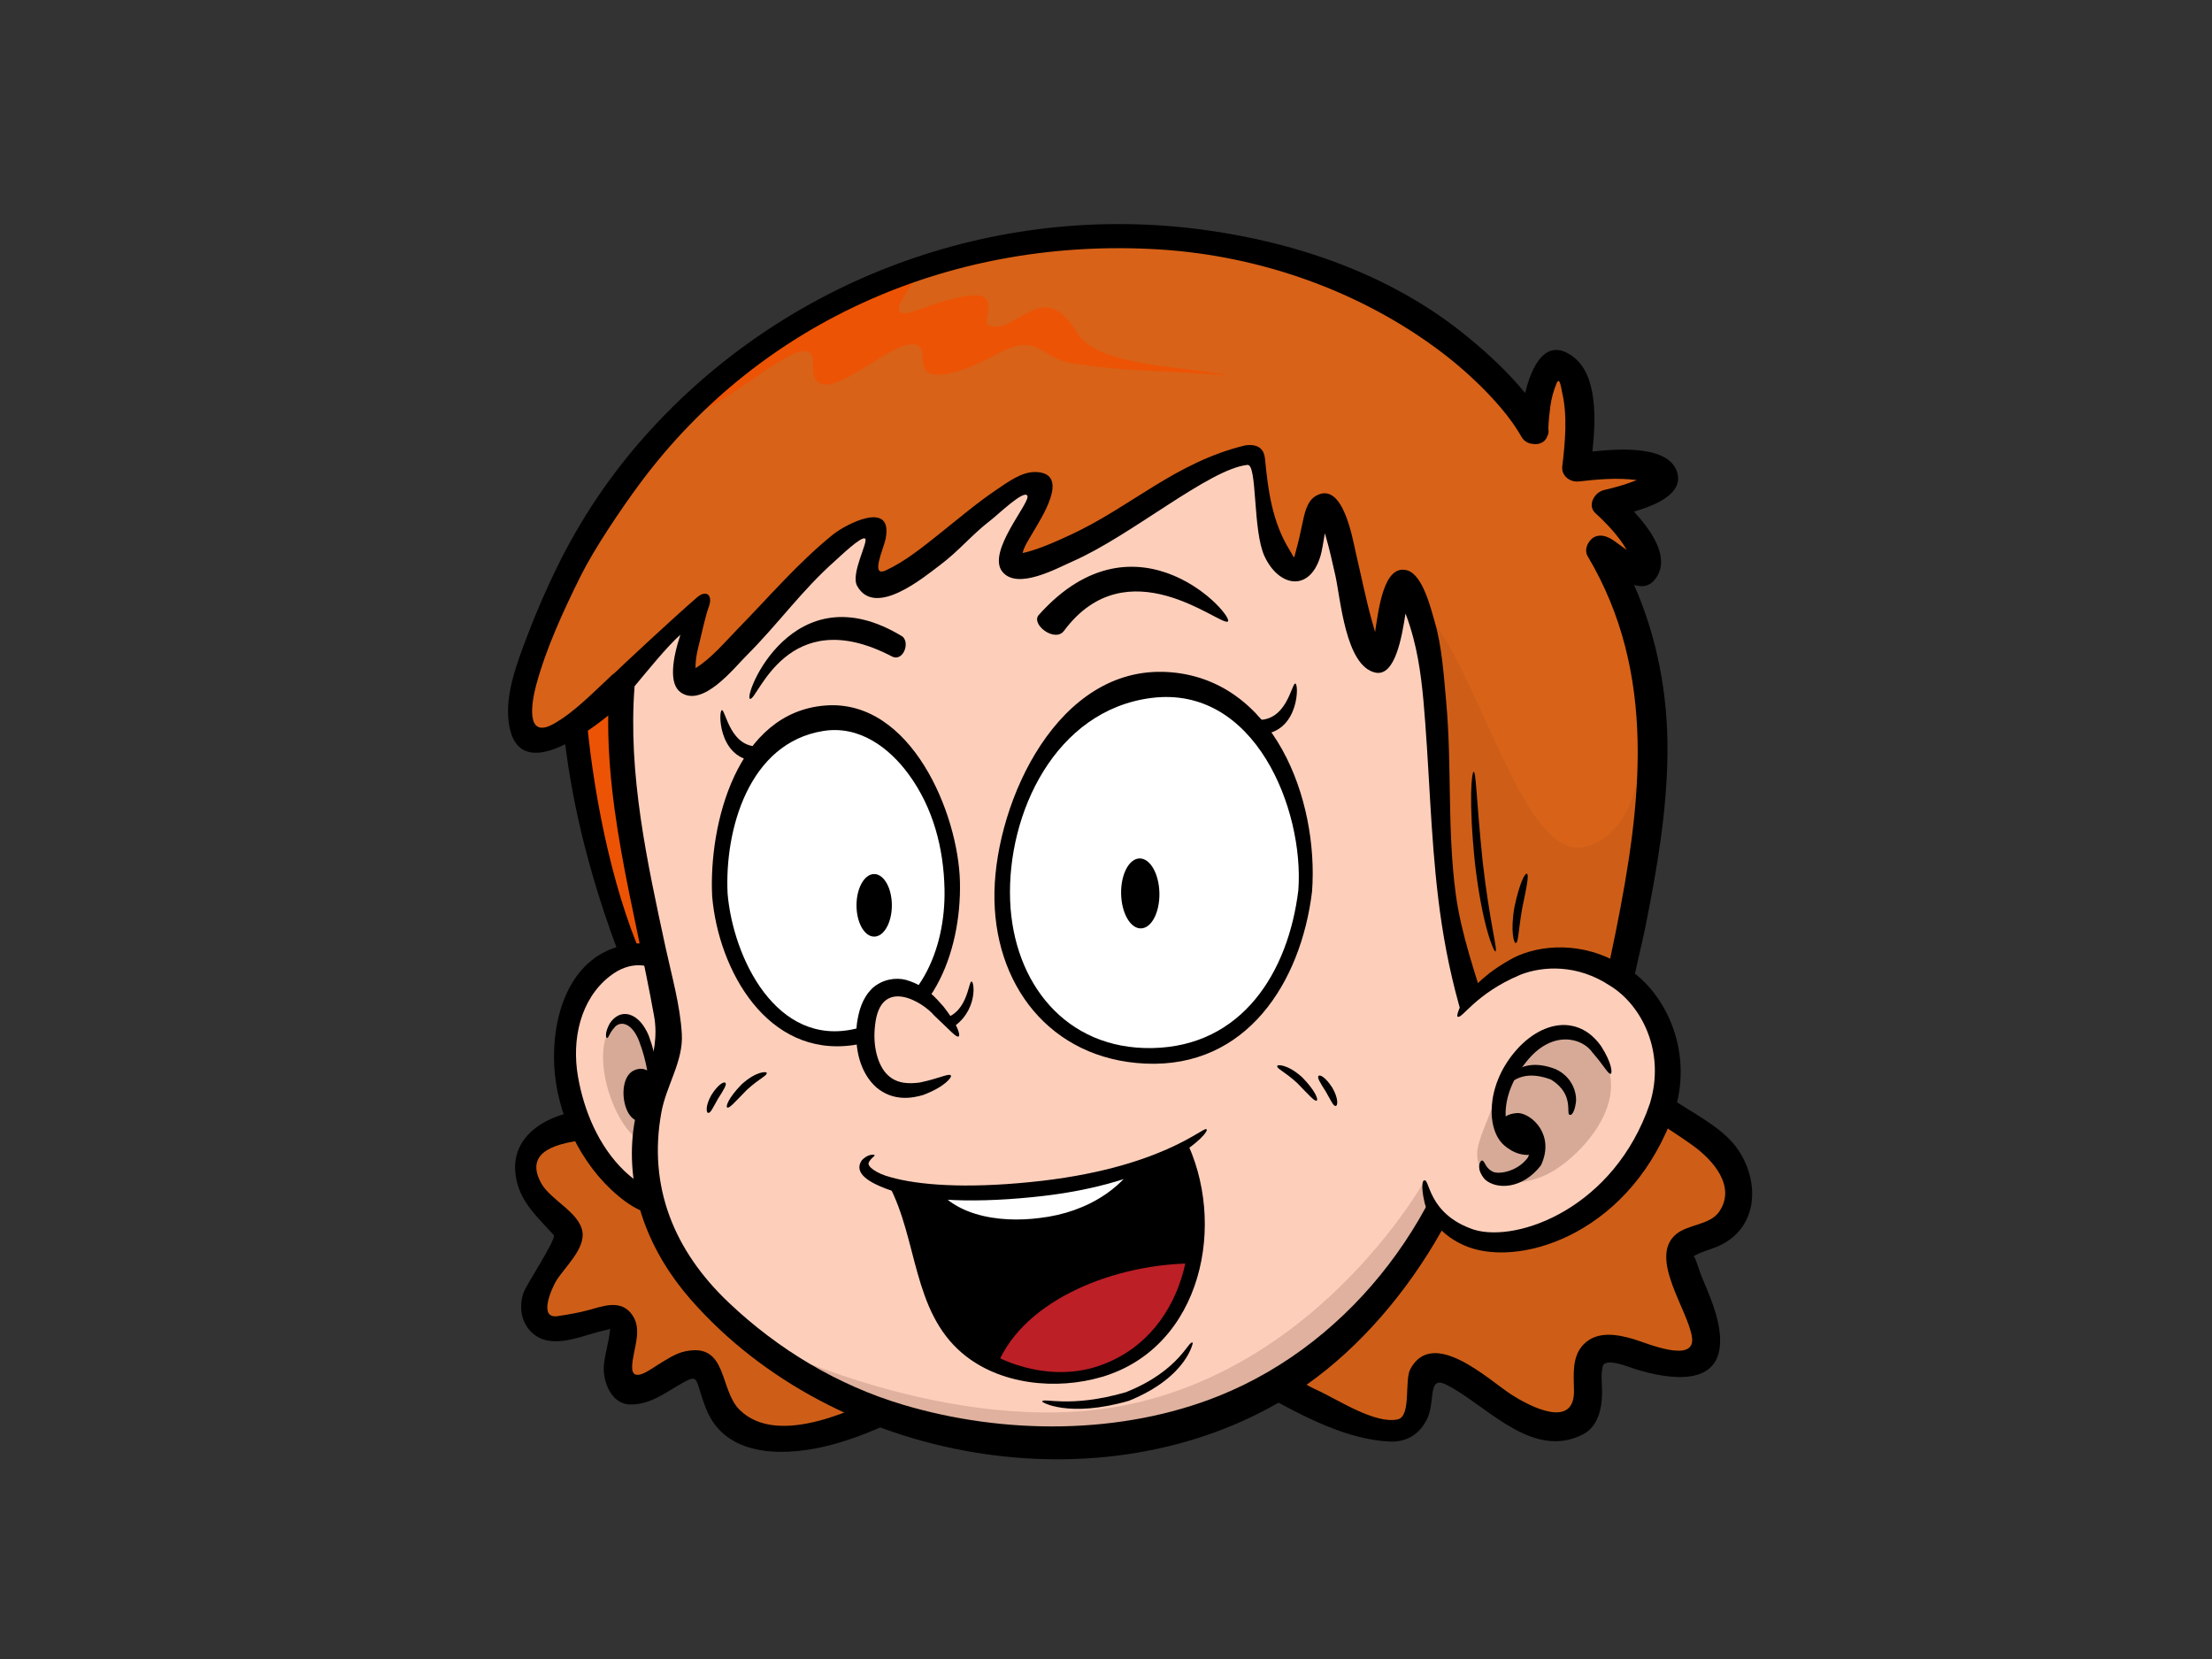 <?xml version="1.0" encoding="utf-8"?>
<!-- Generator: Adobe Illustrator 17.0.0, SVG Export Plug-In . SVG Version: 6.00 Build 0)  -->
<!DOCTYPE svg PUBLIC "-//W3C//DTD SVG 1.1//EN" "http://www.w3.org/Graphics/SVG/1.1/DTD/svg11.dtd">
<svg version="1.1" id="Layer_1" xmlns="http://www.w3.org/2000/svg" xmlns:xlink="http://www.w3.org/1999/xlink" x="0px" y="0px"
	 width="800px" height="600px" viewBox="0 0 800 600" enable-background="new 0 0 800 600" xml:space="preserve">
<rect x="0" y="0" width="800" height="600" fill="#333333" stroke="none"/>
<g>
	<path fill="#ED5304" d="M207.796,250.356c2.957,59.147,28.836,118.292,43.62,134.558c14.785,16.263-14.049-151.561-14.049-151.561
		L207.796,250.356z"/>
	<g>
		<path fill="none" d="M207.796,250.356c2.957,59.147,28.836,118.292,43.62,134.558c14.785,16.263-14.049-151.561-14.049-151.561
			L207.796,250.356z"/>
		<path d="M260.358,364.773c-2.418-44.275-10.471-88.647-17.965-132.306c-0.528-3.077-4.307-5.396-7.215-3.723
			c-9.858,5.667-19.714,11.336-29.571,17.005c-1.381,0.793-2.161,1.947-2.476,3.187c-0.269,0.685-0.408,1.453-0.359,2.306
			c1.551,27.007,7.304,53.35,15.814,78.981c6.179,18.613,14.004,37.387,25.347,53.494c3.844,5.459,10.996,11.561,15.38,2.891
			C262.331,380.63,260.702,371.09,260.358,364.773z M230.53,342.034c-11.694-29.064-17.247-65.072-18.917-88.737
			c6.821-3.922,15.124-7.963,21.948-11.884c6.1,35.925,11.703,72.038,15.369,108.285c0.863,8.518,1.674,17.119,1.582,25.689
			c-0.239-0.35-0.479-0.704-0.714-1.053C239.395,358.896,237.43,359.18,230.53,342.034z"/>
	</g>
</g>
<g>
	<path fill="#D86218" d="M554.825,155.7c0,0-38.753-69.725-153.196-69.559C258.556,89.349,207.114,205.14,207.056,205.258
		c0,0-21.46,42.509-17.744,56.928c3.716,14.421,25.822-5.358,35.249-14.077c3.558,62.21,26.913,137.371,21.834,152.403
		c-4.755,14.076-38.655-1.731-50.769,12.117c-12.115,13.846,5.016,25.904,9.36,31.763c4.346,5.86-14.836,21.294-10.878,31.507
		c3.962,10.211,24.483-2.907,30.049,0c5.564,2.907-5.149,19.95,1.67,25.794c6.817,5.844,19.816-11.036,27.439-7.952
		c7.623,3.082,1.291,22.074,23.694,25.97c22.399,3.895,57.999-17.52,57.999-17.52l122.577-3.291c0,0,30.26,17.238,45.504,17.376
		c15.246,0.138,5.127-20.686,15.963-21.598c10.836-0.911,28.523,22.968,45.498,21.274c16.975-1.695,5.083-20.797,12.477-26.806
		c7.394-6.007,28.655,10.17,37.435,2.314c8.782-7.858-7.234-30.849-6.771-38.244c0.462-7.394,22.133-3.432,21.21-22.843
		c-0.925-19.41-28.464-25.192-40.79-42.421c-18.043-25.217,37.397-112.69-9.254-189.004c0-1.76,16.258,13.652,16.625,5.209
		c0.369-8.441-14.532-21.866-14.532-21.866s25.964-6.051,20.063-11.066c-5.9-5.017-30.852-2.129-30.852-2.129
		s4.164-33.87-5.357-36.52C555.232,129.917,554.825,155.7,554.825,155.7z"/>
	<path opacity="0.31" fill="#B95415" d="M628.851,430.371c-0.925-19.41-28.464-25.192-40.79-42.421
		c-13.734-19.194,15.098-74.458,9.085-133.415c-3.277,15.199-3.183,46.695-24.104,51.767c-20.921,5.072-36.566-57.305-54.122-80.713
		c1.729,43.211-1.126,84.889,10.412,126.393c-80.218,53.641-198.163,108.127-286.592,52.869c-10.297,5.83-36.719-4.107-47.115,7.776
		c-12.115,13.846,5.016,25.904,9.36,31.763c4.346,5.86-14.836,21.294-10.878,31.507c3.962,10.211,24.483-2.907,30.049,0
		c5.564,2.907-5.149,19.95,1.67,25.794c6.817,5.844,19.816-11.036,27.439-7.952c7.623,3.082,1.291,22.074,23.694,25.97
		c22.399,3.895,57.999-17.52,57.999-17.52l122.577-3.291c0,0,30.26,17.238,45.504,17.376c15.246,0.138,5.127-20.686,15.963-21.598
		c10.836-0.911,28.523,22.968,45.498,21.274c16.975-1.695,5.083-20.797,12.477-26.806c7.394-6.007,28.655,10.17,37.435,2.314
		c8.782-7.858-7.234-30.849-6.771-38.244C608.103,445.82,629.774,449.782,628.851,430.371z"/>
	<path fill="#ED5304" d="M253.025,148.974c10.335-4.43,28.398-19.512,35.377-21.524c10.173-2.979,1.815,9.389,8.897,11.434
		c7.087,2.043,23.489-13.314,31.569-14.279c8.077-0.971,2.218,8.686,7.603,10.506c5.388,1.823,16.38-2.815,23.856-6.937
		c15.241-8.404,15.66,1.172,26.781,3.058c19.657,3.336,37.07,2.811,57.045,4.575c-14.731-3.393-47.084-2.953-54.66-15.477
		c-5.99-9.894-11.412-10.805-17.951-7.176c-6.537,3.628-9.562,6.042-13.837,4.6c-2.82-0.952,2.974-9.788-3.46-10.846
		c-6.433-1.059-21.853,5.158-25.383,6.206c-9.759,1.766,2.352-10.455,2.795-14.412C277.038,114.943,253.025,148.974,253.025,148.974
		z"/>
	<g>
		<path fill="none" d="M554.825,155.7c0,0-38.753-69.725-153.196-69.559C258.556,89.349,207.114,205.14,207.056,205.258
			c0,0-21.46,42.509-17.744,56.928c3.716,14.421,25.822-5.358,35.249-14.077c3.558,62.21,26.913,137.371,21.834,152.403
			c-4.755,14.076-38.655-1.731-50.769,12.117c-12.115,13.846,5.016,25.904,9.36,31.763c4.346,5.86-14.836,21.294-10.878,31.507
			c3.962,10.211,24.483-2.907,30.049,0c5.564,2.907-5.149,19.95,1.67,25.794c6.817,5.844,19.816-11.036,27.439-7.952
			c7.623,3.082,1.291,22.074,23.694,25.97c22.399,3.895,57.999-17.52,57.999-17.52l122.577-3.291c0,0,30.26,17.238,45.504,17.376
			c15.246,0.138,5.127-20.686,15.963-21.598c10.836-0.911,28.523,22.968,45.498,21.274c16.975-1.695,5.083-20.797,12.477-26.806
			c7.394-6.007,28.655,10.17,37.435,2.314c8.782-7.858-7.234-30.849-6.771-38.244c0.462-7.394,22.133-3.432,21.21-22.843
			c-0.925-19.41-28.464-25.192-40.79-42.421c-18.043-25.217,37.397-112.69-9.254-189.004c0-1.76,16.258,13.652,16.625,5.209
			c0.369-8.441-14.532-21.866-14.532-21.866s25.964-6.051,20.063-11.066c-5.9-5.017-30.852-2.129-30.852-2.129
			s4.164-33.87-5.357-36.52C555.232,129.917,554.825,155.7,554.825,155.7z"/>
		<path d="M628.643,415.873c-9.323-13.853-33.751-18.314-38.384-35.226c-3.8-13.871,1.99-31.349,4.72-44.936
			c4.223-21.003,7.91-42.054,8.091-63.54c0.177-20.995-3.723-41.614-12.08-60.64c3.164,1.014,6.173,0.586,8.42-3.257
			c4.213-7.204-2.234-16.503-8.478-23.24c8.505-2.48,18.289-6.838,15.504-14.613c-3.235-9.032-19.639-8.284-30.516-7.131
			c1.255-11.82,1.895-27.937-7.272-34.498c-9.542-6.832-14.638,3.356-17.056,13.367c-6.083-7.473-13.33-14.155-20.572-20.129
			c-27.148-22.394-61.449-34.319-95.977-38.957c-75.372-10.124-151.197,17.93-201.652,74.506
			c-12.72,14.265-23.354,30.111-31.778,47.241c-4.122,8.376-7.829,16.966-11.132,25.698c-3.441,9.093-7.659,20.13-6.577,30.056
			c2.381,21.828,23.633,8.26,36.375-2.032c3.884,42.725,15.476,84.03,21.026,126.511c0.462,3.533,2.463,11.947-0.461,14.954
			c-4.518,4.645-19.349,1.37-25.134,1.333c-15.364-0.096-33.904,8.664-28.446,27.258c2.147,7.312,8.065,12.582,12.996,18.062
			c1.157,1.285-9.942,18.032-10.909,20.83c-1.995,5.771-0.592,12.307,4.625,15.739c6.042,3.976,14.912,0.624,21.078-1.158
			c1.692-0.489,3.385-0.914,5.107-1.285c0.257-0.056,0.453-0.123,0.618-0.192c-0.096,0.223-0.181,0.502-0.224,0.914
			c-0.403,3.938-1.638,7.771-2.099,11.713c-0.682,5.871,2.315,14.655,9.532,14.739c7.574,0.085,13.266-4.789,19.641-8.239
			c3.548-1.922,4.089-1.352,5.162,2.14c1.003,3.257,1.934,6.474,3.432,9.548c7.973,16.37,29.501,15.061,44.262,11.192
			c8.599-2.255,16.882-5.74,24.887-9.554c2.892-1.378,5.728-2.872,8.54-4.406c2.452-1.338,4.629-1.481,0.717-1.376
			c22.252-0.598,44.505-1.194,66.755-1.793c13.734-0.368,27.463-0.738,41.193-1.105c3.856-0.107,7.707-0.208,11.563-0.311
			c0.695-0.019,1.393-0.038,2.086-0.057c0.276,0.137,0.61,0.31,1.017,0.53c13.675,7.436,29.459,16.085,45.315,16.824
			c6.439,0.302,11.208-2.914,13.773-8.644c1.165-2.603,1.359-5.836,1.719-8.627c0.708-5.47,2.929-4.571,7.318-2.05
			c13.802,7.928,29.422,25.607,46.97,16.823c5.61-2.807,7-9.354,7.077-15.033c0.043-3.151-0.534-6.518,0.22-9.623
			c0.838-3.449,9.688,0.294,11.776,0.945c11.649,3.649,31.658,7.135,30.661-11.529c-0.417-7.832-3.883-15.226-6.828-22.373
			c-0.776-1.887-2.275-7.183-2.76-6.877c2.519-1.599,5.735-2.313,8.472-3.458C635.695,444.737,636.788,427.98,628.643,415.873z
			 M456.069,503.925C455.148,503.737,454.637,503.235,456.069,503.925L456.069,503.925z M611.929,483.65
			c1.352,9.762-16.662,1.991-20.881,0.734c-6.073-1.814-13.377-3.183-18.303,1.814c-4.321,4.382-3.586,11.043-3.492,16.661
			c0.235,14.294-16.041,5.8-22.87,1.352c-8.013-5.219-28.259-24.331-36.362-8.977c-2.1,3.978,0.407,17.002-4.487,18.095
			c-8.289,1.844-21.921-7.308-29.194-10.583c-7.065-3.178-13.977-9.047-21.894-8.834c-10.724,0.286-21.446,0.577-32.166,0.864
			c-26.982,0.724-53.961,1.448-80.943,2.172c-7.092,0.191-10.532,1.896-17.019,5.23c-14.057,7.224-42.786,21.492-56.797,7.738
			c-7.482-7.347-4.273-24.381-19.617-21.205c-3.602,0.744-6.881,2.987-9.958,4.877c-2.626,1.614-9.553,6.976-9.327,0.597
			c0.225-6.36,4.315-13.671-0.557-19.403c-3.943-4.638-9.867-2.463-14.824-1.078c-3.709,1.039-7.772,1.734-11.591,2.293
			c-7.182,1.048-1.944-10.352-0.539-12.669c2.982-4.911,10.492-11.523,9.546-17.794c-1.074-7.118-11.563-11.5-14.935-17.651
			c-11.492-20.969,37.181-14.8,45.618-17.011c12.857-3.368,11.249-17.279,10.017-27.591c-5.463-45.703-18.908-89.89-21.77-136.059
			c-0.241-3.881-5.682-5.441-8.326-3.006c-6.351,5.849-13.435,13.326-21.001,17.565c-10.518,5.892-7.893-8.281-6.335-14.045
			c3.615-13.368,9.866-26.878,16.003-39.261c4.91-9.902,14.657-24.392,21.619-33.758c44.182-59.454,114.208-89.082,187.809-84.499
			c36.447,2.269,72.855,15.061,102.131,37.258c10.614,8.045,22.891,20.001,28.728,30.41c0.932,1.661,2.376,2.45,3.876,2.622
			c2.253,0.461,4.677-0.381,5.502-2.698c0.447-0.826,0.614-1.794,0.383-2.846c0.111-2.683,0.367-5.357,0.731-8.019
			c0.392-2.869,1.125-5.577,2.233-8.248c1.169-2.816,1.677,1.721,2.015,3.16c2.01,8.505,1.105,18.14,0.074,26.754
			c-0.412,3.466,2.77,5.864,5.969,5.506c6.742-0.756,14.123-1.446,20.996-0.478c-0.873,0.331-1.752,0.643-2.621,0.954
			c-3.046,1.092-6.211,1.925-9.359,2.67c-3.32,0.787-6.09,5.506-3.004,8.327c4.263,3.895,8.36,8.264,11.324,13.258
			c-0.372-0.255-0.746-0.507-1.114-0.76c-2.042-1.389-4.107-3.293-6.496-4.073c-1.66-0.541-3.752-0.391-5.072,0.893
			c-0.049,0.048-0.098,0.094-0.146,0.143c-1.534,1.493-2.52,4.042-1.308,6.081c25.296,42.568,19.474,89.571,10.17,135.851
			c-2.857,14.215-6.95,29.623-4.433,44.187c2.783,16.119,20.785,24.668,32.657,33.374c7.053,5.169,15.335,14.585,9.22,23.616
			c-3.357,4.961-11.297,4.547-15.676,8.247C596.115,454.88,610.567,473.805,611.929,483.65z"/>
	</g>
</g>
<g>
	<g>
		<path fill="#FDCFBB" d="M257.455,368.229c-9.555-24.822-28.669-29.082-42.859-15.601c-24.035,25.179-2.039,78.036,24.907,83.343
			c7.72,1.52,16.795-2.123,19.981-15.603L257.455,368.229z"/>
		<path opacity="0.5" fill="#B18675" d="M234.393,409.136c10.661-10.41-2.943-50.565-13.126-38.034
			c-7.608,9.365-0.229,33.476,8.65,40.329C233.712,414.364,231.637,411.829,234.393,409.136z"/>
		<g>
			<path fill="none" d="M257.455,368.229c-9.555-24.822-28.669-29.082-42.859-15.601c-24.035,25.179-2.039,78.036,24.907,83.343
				c7.72,1.52,16.795-2.123,19.981-15.603"/>
			<path d="M261.143,366.437c-6.954-16.854-21.021-30.353-39.668-23.375c-17.639,6.603-22.514,28.574-20.787,45.519
				c1.792,17.582,11.333,35.482,25.348,45.849c14.88,11.006,32.154,5.603,37.274-12.609c1.452-5.162-6.199-8.086-7.654-2.903
				c-4.88,17.344-19.357,14.728-29.977,4.436c-9.14-8.861-14.494-21.553-16.656-34.062c-2.28-13.214,0.761-27.872,11.57-36.269
				c14.524-11.275,27.82,4.021,33.177,17.003C255.817,374.994,263.188,371.399,261.143,366.437L261.143,366.437z"/>
		</g>
	</g>
	<path fill="none" d="M219.466,375.375c2.438-7.375,7.455-9.56,11.846-3.076c4.231,6.252,5.014,15.844,4.477,23.214"/>
	<path d="M237.245,391.543c0.522-3.391,0.368-8.998-2.639-17.032c-1.495-3.489-3.666-6.596-7.144-7.611
		c-3.791-0.879-6.022,1.854-6.943,3.257c-1.833,3.32-1.403,5.091-1.055,5.219c0.634,0.277,0.697-1.468,2.655-3.643
		c1.917-2.547,6.151-2.251,8.926,4.541c1.651,4.311,2.514,7.946,3.016,10.872c-1.259-0.716-2.804-0.85-4.623-0.092
		c-7.522,3.121-3.509,23.878,5.52,17.045C238.036,401.771,238.682,395.868,237.245,391.543z"/>
</g>
<g>
	<path fill="#FDCFBB" d="M225.08,246.418c4.195-5.535,26.644-24.994,26.644-24.994s-9.16,23.764-1.994,25.712
		c7.165,1.947,49.427-51.646,63.117-55.867c9.273-2.855-6.515,18.939,4.321,20.243c10.836,1.3,44.173-33.712,56.114-36.144
		c11.938-2.436-16.237,26.606-5.832,29.206c10.403,2.6,85.669-40.976,85.669-40.976s3.187,34.123,12.725,41.668
		c9.535,7.546,8.281-25.433,13.676-21.948c5.397,3.485,10.145,42.27,16.223,53.435c6.077,11.167,7.692-28.651,12.087-26.08
		c21.733,35.514,3.737,97.901,30.217,170.489c-0.535,13.367-22.866,132.004-147.552,138.684
		c-33.791,1.81-91.427-3.256-137.209-52.774c-28.144-30.931-21.594-64.401-11.593-86.972
		C246.147,371.193,220.153,297.539,225.08,246.418z"/>
	<path opacity="0.4" fill="#B18675" d="M516.229,425.334c0,0-37.38,68.865-110.134,83.041
		c-61.889,11.81-130.865-22.677-130.865-22.677s51.967,45.355,127.558,32.598c82.675-9.449,116.689-78.424,116.689-78.424
		L516.229,425.334z"/>
	<g>
		<path fill="none" d="M225.08,246.418c4.195-5.535,26.644-24.994,26.644-24.994s-9.16,23.764-1.994,25.712
			c7.165,1.947,49.427-51.646,63.117-55.867c9.273-2.855-6.515,18.939,4.321,20.243c10.836,1.3,44.173-33.712,56.114-36.144
			c11.938-2.436-16.237,26.606-5.832,29.206c10.403,2.6,85.669-40.976,85.669-40.976s3.187,34.123,12.725,41.668
			c9.535,7.546,8.281-25.433,13.676-21.948c5.397,3.485,10.145,42.27,16.223,53.435c6.077,11.167,7.692-28.651,12.087-26.08
			c21.733,35.514,3.737,97.901,30.217,170.489c-0.535,13.367-22.866,132.004-147.552,138.684
			c-33.791,1.81-91.427-3.256-137.209-52.774c-28.144-30.931-21.594-64.401-11.593-86.972
			C246.147,371.193,220.153,297.539,225.08,246.418z"/>
		<path d="M537.919,366.457c-4.281-14.068-9.495-28.603-11.43-43.159c-3.142-23.635-1.321-45.992-3.471-69.706
			c-0.833-9.177-1.529-19.795-4.112-28.651c-1.415-4.855-4.329-16.988-9.907-18.641c-8.649-2.564-10.448,14.528-11.685,22.282
			c-0.321-1.1-0.625-2.197-0.924-3.249c-2.367-8.333-4.028-16.868-6.014-25.296c-1.186-5.023-4.608-26.149-14.329-20.775
			c-3.537,1.955-4.291,6.77-5.074,10.34c-0.654,2.975-1.252,5.954-2.085,8.887c-1.152,4.061-0.375,3.867-2.541,0.35
			c-6.225-10.106-7.733-21.374-8.854-33.008c-0.271-2.803-1.85-5.46-7.088-4.764c-25.346,6.098-41.41,22.315-63.37,32.425
			c-5,2.302-10.126,4.635-15.446,6.101c-0.852,0.237-1.401,0.345-1.755,0.402c0.595-2.547,2.503-5.261,3.666-7.314
			c2.62-4.627,14.033-21.505,1.188-21.967c-5.108-0.183-9.999,3.525-14.01,6.209c-7.466,5-14.337,10.929-21.376,16.498
			c-5.941,4.7-11.986,9.64-18.895,12.848c-5.807,2.694-0.855-7.794-0.139-11.263c2.986-14.436-14.275-5.508-19.091-1.616
			c-12.499,10.103-23.158,22.605-34.367,34.068c-4.575,4.679-9.513,10.635-15.264,14.185c-0.004-0.35-0.001-0.862,0.031-1.609
			c0.113-2.533,0.743-5.083,1.36-7.528c0.81-3.217,2.212-9.874,3.389-12.976c1.613-4.244-0.822-6.437-4.259-3.454
			c-9.116,7.911-27.057,24.638-31.086,28.553c-1.175,1.14-0.726,1.723-0.499,2.637c-3.197,40.87,8.976,80.486,16.094,120.286
			c2.566,14.351-5.738,26.739-7.515,41.093c-2.832,22.841,5.871,44.364,20.765,61.361c51.86,59.192,148.83,76.202,215.55,35.517
			c39.946-24.356,70.871-74.691,76.924-121.09C543.113,378.196,539.707,372.326,537.919,366.457z M495.641,234.876
			C495.604,234.969,495.606,234.957,495.641,234.876L495.641,234.876z M532.939,385.877c-7.961,51.667-43.303,99.293-91.907,118.891
			c-35.508,14.314-77.868,14.128-114.268,3.32c-23.727-7.043-45.254-19.984-63.181-36.964
			c-19.724-18.684-29.325-41.888-24.374-68.895c1.775-9.67,7.958-18.386,7.383-28.285c-0.613-10.483-3.668-21.045-5.873-31.266
			c-6.655-30.834-13.674-62.768-11.212-94.489c3.913-4.688,11.854-14.53,16.573-18.645c-2.878,8.749-4.276,17.799,0.134,20.884
			c7.962,5.576,19.203-8.764,23.816-13.374c11.557-11.544,19.774-23.369,32.005-34.223c1.801-1.596,9.442-8.981,10.822-8.059
			c1.381,0.922-5.31,12.693-2.866,17.123c6.452,11.688,24.142-3.135,30.104-7.621c6.878-5.174,11.297-10.821,18.125-16.064
			c2.816-2.163,12.321-11.399,13.356-8.864c1.036,2.533-14.797,20.254-9.069,27.41c5.427,6.785,19.822-1.278,25.397-3.714
			c21.129-9.223,49.405-33.465,63.246-34.905c3.656-0.381,1.814,23.738,6.213,33.113c5.142,10.963,15.98,12.881,20.035,0.387
			c0.861-2.658,1.186-5.786,1.752-8.78c0.113,0.389,0.233,0.777,0.347,1.165c1.336,4.584,2.352,9.268,3.413,13.92
			c1.927,8.439,3.651,32.93,14.489,35.306c7.17,1.573,9.606-12.88,10.921-21.369c1.12,2.866,2.021,5.82,2.813,8.79
			c2.643,9.937,3.541,20.336,4.313,30.555c1.85,24.495,2.289,48.972,6.03,73.302c1.98,12.89,4.945,25.698,8.931,38.117
			C532.131,378.01,533.743,380.656,532.939,385.877z"/>
	</g>
</g>
<g>
	<path d="M324.042,427.425c10.951,19.405,7.875,34.934,18.126,51.365c13.351,21.402,56.715,28.634,79.341,0.19
		c23.178-30.083,4.352-66.411,4.352-66.411L324.042,427.425z"/>
	<g>
		<path fill="#BC1F26" d="M359.807,493.163c18.825,8.239,45.548,6.123,61.704-14.184c5.782-7.506,8.947-15.4,10.447-23.021
			C401.827,455.943,369.602,469.551,359.807,493.163z"/>
		<path d="M359.415,494.056c18.344,8.028,45.837,6.924,62.858-14.47c5.376-6.978,8.952-14.86,10.642-23.44l0.229-1.163l-1.186-0.001
			c-15.405-0.008-31.077,3.487-44.128,9.841c-14.2,6.913-24.202,16.583-28.924,27.966l-0.367,0.883L359.415,494.056z M431,455.769
			c-1.63,8.282-5.083,15.89-10.263,22.614c-16.369,20.576-42.859,21.624-60.54,13.886l0.51,1.267
			c9.976-24.049,43.394-36.618,71.249-36.603L431,455.769z"/>
	</g>
	<g>
		<path fill="none" d="M324.042,427.425c10.951,19.405,7.875,34.934,18.126,51.365c13.351,21.402,56.715,28.634,79.341,0.19
			c23.178-30.083,4.352-66.411,4.352-66.411L324.042,427.425z"/>
		<path d="M428.423,411.352c-0.587-1.154-1.773-1.761-3.053-1.575c-33.939,4.951-67.88,9.906-101.821,14.856
			c-0.98,0.145-1.614,0.662-1.957,1.327c-0.509,0.708-0.658,1.652-0.11,2.681c10.434,19.641,8.504,45.414,26.472,60.714
			c13.566,11.553,34.236,13.503,50.76,8.562C434.833,487.111,444.058,442.131,428.423,411.352z M395.766,494.514
			c-15.637,4.676-34.887-0.558-46.847-11.848c-7.139-6.737-9.954-16.945-12.132-26.161c-2.21-9.352-4.439-18.222-8.466-26.841
			c31.96-4.661,63.921-9.326,95.881-13.988C437.579,444.474,428.552,484.708,395.766,494.514z"/>
	</g>
</g>
<g>
	<path fill="#FFFFFF" d="M376.463,442.582c19.18-1.694,35.4-13.769,40.526-29.056l-83.238,12.143
		C339.323,440.73,360.673,445.018,376.463,442.582z"/>
	<g>
		<path fill="none" d="M376.463,442.582c19.18-1.694,35.4-13.769,40.526-29.056l-83.238,12.143
			C339.323,440.73,360.673,445.018,376.463,442.582z"/>
		<path d="M376.834,444.677c18.46-2.141,35.44-12.536,42.149-30.413c0.581-1.548-0.789-3.062-2.364-2.833
			c-27.744,4.05-55.491,8.098-83.239,12.147c-1.408,0.206-2.085,1.775-1.551,3.005C339.202,443.587,360.362,446.844,376.834,444.677
			c2.72-0.359,1.972-4.546-0.739-4.187c-14.575,1.918-33.845-0.555-40.423-15.731c-0.52,1.002-1.034,2.005-1.552,3.006
			c27.745-4.051,55.491-8.097,83.238-12.145c-0.788-0.945-1.575-1.889-2.362-2.833c-6.21,16.545-21.91,25.731-38.901,27.703
			C373.366,440.805,374.122,444.99,376.834,444.677z"/>
	</g>
</g>
<g>
	<path fill="#FFFFFF" d="M472.383,322.201c-4.901,45.5-33.37,62.065-61.912,59.393c-30.405-2.847-51.324-26.195-47.549-67.728
		c3.236-35.612,30.567-70.661,61.524-67.85C455.402,248.83,475.619,286.589,472.383,322.201z"/>
	<g>
		<path fill="none" d="M472.383,322.201c-4.901,45.5-33.37,62.065-61.912,59.393c-30.405-2.847-51.324-26.195-47.549-67.728
			c3.236-35.612,30.567-70.661,61.524-67.85C455.402,248.83,475.619,286.589,472.383,322.201z"/>
		<path d="M422.279,243.051c-39.703-2.347-61.931,46.487-62.618,79.373c-0.699,33.53,20.116,60.651,54.523,62.24
			c36.62,1.692,56.334-29.271,60.338-62.241C476.985,289.122,460.683,245.321,422.279,243.051z M416.705,379.047
			c-31.351,0.581-50.218-23.654-51.374-53.28c-1.231-31.538,16.308-68.903,51.042-73.337c37.497-4.787,55.337,40.426,53.19,69.504
			C465.951,351.641,449.223,378.445,416.705,379.047z"/>
	</g>
</g>
<g>
	<g>
		<path fill="#FFFFFF" d="M260.356,323.73c2.1,31.33,22.573,54.496,45.733,51.745c22.753-2.704,40.556-23.205,38.106-59.741
			c-2.098-31.327-24.2-60.379-47.357-57.624C273.68,260.861,258.255,292.405,260.356,323.73z"/>
		<path d="M259.382,323.795c1.234,18.401,8.654,34.526,20.359,44.241c7.964,6.611,17.115,9.518,26.462,8.407
			c25.938-3.083,41.233-26.939,38.964-60.775c-1.31-19.544-10.629-39.205-23.742-50.089c-7.843-6.509-16.385-9.427-24.703-8.438
			c-11.281,1.34-21.388,9.368-28.459,22.604C261.582,292.256,258.344,308.31,259.382,323.795z M296.953,259.079
			c7.774-0.925,15.805,1.842,23.227,8.002c12.722,10.559,21.767,29.683,23.041,48.719c2.194,32.713-12.427,55.757-37.248,58.707
			c-8.804,1.046-17.443-1.71-24.986-7.97c-11.129-9.238-18.478-25.264-19.658-42.871
			C259.152,291.208,275.466,261.631,296.953,259.079z"/>
	</g>
	<g>
		<path fill="none" d="M260.356,323.73c2.1,31.33,22.573,54.496,45.733,51.745c22.753-2.704,40.556-23.205,38.106-59.741
			c-2.098-31.327-24.2-60.379-47.357-57.624C273.68,260.861,258.255,292.405,260.356,323.73z"/>
		<path d="M347.179,319.094c-0.525-24.858-17.681-66.269-48.598-63.945c-32.056,2.41-42.322,42.814-41.016,69.074
			c2.313,26.756,19.92,58.177,50.953,53.768C336.964,373.949,347.71,344.301,347.179,319.094z M309.446,372.047
			c-28.626,6.824-44.292-25.607-46.299-48.808c-1.141-22.977,7.549-54.576,34.644-58.882c13.068-2.079,23.833,6.125,30.837,15.684
			c8.886,12.119,12.657,26.737,12.97,41.53C342.058,343.457,332.409,366.57,309.446,372.047z"/>
	</g>
</g>
<g>
	<path d="M339.249,368.642c10.862-0.621,10.926-14.123,12.169-13.659c1.24,0.467,2.111,13.038-9.841,18.159L339.249,368.642z"/>
</g>
<g>
	<path fill="#FDCFBB" d="M346.705,374.838c0,0-15.488-25.089-28.364-15.716c-10.378,7.556-7.921,50.33,25.601,29.923
		L346.705,374.838z"/>
	<g>
		<path fill="none" d="M346.705,374.838c0,0-15.488-25.089-28.364-15.716c-10.378,7.556-7.921,50.33,25.601,29.923"/>
		<g>
			<g>
				<path d="M343.942,389.045c0.281,0.465-1.935,3.901-10.038,6.959c-3.884,1.164-10.75,2.454-16.905-2.687
					c-5.787-5.106-8.109-13.855-7.087-23.12c0.691-4.66,1.91-9.179,5.571-12.771c3.587-3.282,8.538-4.023,12.23-3.016
					c7.333,2.172,10.811,6.614,13.54,9.662c5.149,6.53,6.155,10.334,5.452,10.768c-0.817,0.54-3.241-2.328-8.843-7.566
					c-4.164-5.004-19.637-14.359-21.406,3.736c-0.897,7.579,1.136,14.557,4.618,17.802c3.488,3.362,8.157,3.144,11.677,2.679
					C339.962,389.98,343.388,387.945,343.942,389.045z"/>
			</g>
		</g>
	</g>
</g>
<g>
	<path fill="#FDCFBB" d="M316.289,417.73c-9.229,3.245-0.423,14.217,38.882,13.664c61.672-1.666,81.164-22.953,81.164-22.953"/>
	<g>
		<path fill="none" d="M316.289,417.73c-9.229,3.245-0.423,14.217,38.882,13.664c61.672-1.666,81.164-22.953,81.164-22.953"/>
		<g>
			<g>
				<path d="M436.334,408.44c1.77,0.554-14.438,19.833-63.172,24.543c-23.91,2.394-42.145,0.999-52.99-3.171
					c-4.932-1.917-11.629-5.206-8.619-10.004c2.362-2.725,4.717-2.175,4.737-2.078c0.296,0.396-1.369,1.083-2.108,2.759
					c-0.624,1.372,2.794,3.925,7.838,5.24c10.179,2.902,27.153,4.149,50.599,1.786C419.999,422.846,435.62,406.984,436.334,408.44z"
					/>
			</g>
		</g>
	</g>
</g>
<path d="M275.086,269.922c-10.942,1.033-12.632-13.09-13.981-13.09c-1.344,0-1.333,16.705,10.95,18.255L275.086,269.922z"/>
<path d="M454.149,260.305c11.191,1.031,12.924-13.094,14.3-13.094c1.377,0,1.366,16.707-11.201,18.258L454.149,260.305z"/>
<path d="M271.299,252.758c2.752,0.514,13.352-34.993,51.022-15.475c4.037,2.411,6.908-4.438,4.158-7.015
	C286.699,205.806,268.548,252.24,271.299,252.758z"/>
<path d="M443.987,224.826c-3.22,1.239-36.386-27.334-59.179,3.322c-3.238,4.354-11.966-2.261-9.197-5.656
	C411.382,182.357,447.207,223.586,443.987,224.826z"/>
<g>
	<path d="M419.314,322.935c0.155,6.99-2.82,12.733-6.644,12.834c-3.825,0.1-7.049-5.483-7.203-12.471
		c-0.156-6.982,2.819-12.73,6.642-12.828C415.932,310.369,419.159,315.952,419.314,322.935z"/>
</g>
<g>
	<ellipse cx="316.159" cy="327.426" rx="6.392" ry="11.315"/>
</g>
<g>
	<g>
		<path fill="#FDCFBB" d="M527.091,367.603c18.352-26.344,47.079-26.943,65.485-8.297c30.764,34.283-10.722,90.003-51.106,90.052
			c-11.567,0.017-24.215-6.206-26.508-22.384L527.091,367.603z"/>
		<path opacity="0.5" fill="#B18675" d="M558.943,424.994c13.382-6.157,38.328-33.35,12.423-50.915
			c-11.523-7.813-28.097,13.404-31.17,24.698c-1.365,5.005-6.023,13.701-5.951,18.604
			C534.437,430.68,550.354,428.944,558.943,424.994z"/>
		<g>
			<path fill="none" d="M527.091,367.603c18.352-26.344,47.079-26.943,65.485-8.297c30.764,34.283-10.722,90.003-51.106,90.052
				c-11.567,0.017-24.215-6.206-26.508-22.384"/>
			<g>
				<g>
					<path d="M514.959,426.973c2.201-1.446,1.014,12.071,18.171,17.771c15.773,4.776,50.713-7.878,63.568-45.625
						c5.741-18.709-3.008-35.722-14.519-42.688c-11.617-7.664-23.947-7.148-32.215-3.941c-16.858,7.059-21.403,16.609-22.875,15.113
						c-0.452,0.106,1.428-11.085,20.349-21.227c9.283-4.657,24.871-6.228,39.368,2.782c14.769,8.095,25.872,30.042,18.903,52.486
						c-15.127,43.592-54.507,56.735-74.598,49.4c-10.483-3.917-15.089-11.857-16.015-16.687
						C513.98,429.43,514.432,427.031,514.959,426.973z"/>
				</g>
			</g>
		</g>
	</g>
	<path fill="none" d="M582.579,388.336c-17.966-43.737-62.029,20.511-28.104,28.979"/>
	<g>
		<path fill="none" d="M543.157,405.899c7.893-5.547,15.205,4.986,12.756,12.44c-2.685,8.169-20.031,12.722-20.061,1.405"/>
		<path d="M579.009,378.268c-2.097-2.908-6.026-7.164-12.76-7.551c-6.625-0.303-13.486,3.715-18.575,9.908
			c-10.341,12.381-10.156,28.051-3.63,33.625c3.942,3.392,7.247,3.476,8.955,3.442c-0.123,0.315-0.252,0.632-0.42,0.945
			c-3.906,5.364-11.343,6.376-13.155,4.85c-2.416-1.321-2.472-4.012-3.573-3.743c-0.102-0.248-2.583,2.444,1.196,6.826
			c4.21,3.763,13.555,3.57,20.251-5.097c5.142-10.945-3.151-18.528-8.09-18.922c-2.268,0.034-3.723,0.577-4.65,1.218
			c-0.314-5.446,1.684-12.65,7.355-19.633c9.283-11.864,20.362-8.883,24.08-3.404c4.285,4.894,5.743,8.012,6.582,7.602
			C583.087,388.136,583.102,384.61,579.009,378.268z"/>
	</g>
	<g>
		<path fill="none" d="M545.982,391.285c3.957-7.963,26.266-5.198,21.955,11.916"/>
		<g>
			<g>
				<path d="M567.938,403.202c-2.041,0.354,2.027-7.284-7.087-12.802c-10.668-3.945-14.086,1.759-14.87,0.886
					c-1.965,0.464,2.737-9.979,16.646-4.613c6.66,3.105,7.825,9.62,7.257,12.423C569.421,402.201,568.397,403.328,567.938,403.202z"
					/>
			</g>
		</g>
	</g>
</g>
<path opacity="0.6" fill="#FDCFBB" d="M533.052,372.71c-1.117-4.322,22.248-23.911,43.71-13.22
	c26.231,12.772,14.19,46.965,12.343,47.032c-1.848,0.068,8.371-29.328-16.578-39.336C553.929,359.724,534.17,377.034,533.052,372.71
	z"/>
<g>
	<g>
		<path fill="none" d="M483.125,399.974c-0.807-3.908-3.564-8.016-6.229-10.888"/>
		<g>
			<g>
				<path d="M476.896,389.086c0.466-0.469,2.47,0.411,4.989,4.347c2.343,4.115,1.854,6.511,1.24,6.541
					c-0.898,0.149-1.533-1.504-3.597-5.128C477.266,391.305,476.278,389.671,476.896,389.086z"/>
			</g>
		</g>
	</g>
	<g>
		<path fill="none" d="M476.247,398.004c-3.619-5.07-8.363-10.587-14.296-12.525"/>
		<g>
			<g>
				<path d="M461.952,385.48c-0.018-0.485,3.719-0.655,9.028,4.163c4.908,5.024,5.766,8.013,5.267,8.361
					c-0.721,0.534-2.625-1.734-7.161-6.372C464.323,387.311,461.631,386.497,461.952,385.48z"/>
			</g>
		</g>
	</g>
</g>
<g>
	<g>
		<path fill="none" d="M256.09,402.486c0.807-3.912,3.564-8.018,6.231-10.889"/>
		<g>
			<g>
				<path d="M262.321,391.598c0.616,0.583-0.371,2.217-2.634,5.76c-2.063,3.621-2.699,5.276-3.597,5.128
					c-0.615-0.03-1.103-2.429,1.241-6.542C259.85,392.007,261.855,391.127,262.321,391.598z"/>
			</g>
		</g>
	</g>
	<g>
		<path fill="none" d="M262.97,400.515c3.616-5.069,8.36-10.585,14.294-12.525"/>
		<g>
			<g>
				<path d="M277.264,387.988c0.322,1.02-2.373,1.832-7.134,6.156c-4.538,4.637-6.442,6.906-7.16,6.371
					c-0.501-0.348,0.355-3.337,5.266-8.36C273.544,387.336,277.284,387.505,277.264,387.988z"/>
			</g>
		</g>
	</g>
</g>
<g>
	<path fill="#FDCFBB" d="M376.944,506.896c0,0,36.568,8.844,54.441-21.243"/>
	<g>
		<path fill="none" d="M376.944,506.896c0,0,36.568,8.844,54.441-21.243"/>
		<g>
			<g>
				<path d="M431.384,485.653c0.172-0.736-1.522,12.209-23.085,20.96c-21.932,6.312-31.77,0.417-31.355,0.281
					c0.016-1.567,9.822,2.549,30.262-3.389C427.086,495.555,429.947,484.207,431.384,485.653z"/>
			</g>
		</g>
	</g>
</g>
<g>
	<path fill="none" d="M532.966,279.119c0,0-0.414,36.011,7.864,64.985"/>
	<g>
		<g>
			<path d="M540.83,344.104c-0.523,0.215-4.763-9.113-7.41-32.074c-2.359-22.957-1.111-32.936-0.454-32.911
				c0.909-0.004,0.936,9.877,3.272,32.595C538.852,334.399,541.797,343.832,540.83,344.104z"/>
		</g>
	</g>
</g>
<g>
	<path fill="none" d="M548.156,341.063c-0.514-8.597,1.699-16.911,4.022-25.081"/>
	<g>
		<g>
			<path d="M552.179,315.982c0.844,0.224,0.126,4.064-1.681,12.641c-1.473,8.595-1.315,12.368-2.341,12.44
				c-0.531,0.109-1.993-3.924-0.447-12.961C549.583,319.216,551.514,315.802,552.179,315.982z"/>
		</g>
	</g>
</g>
</svg>
